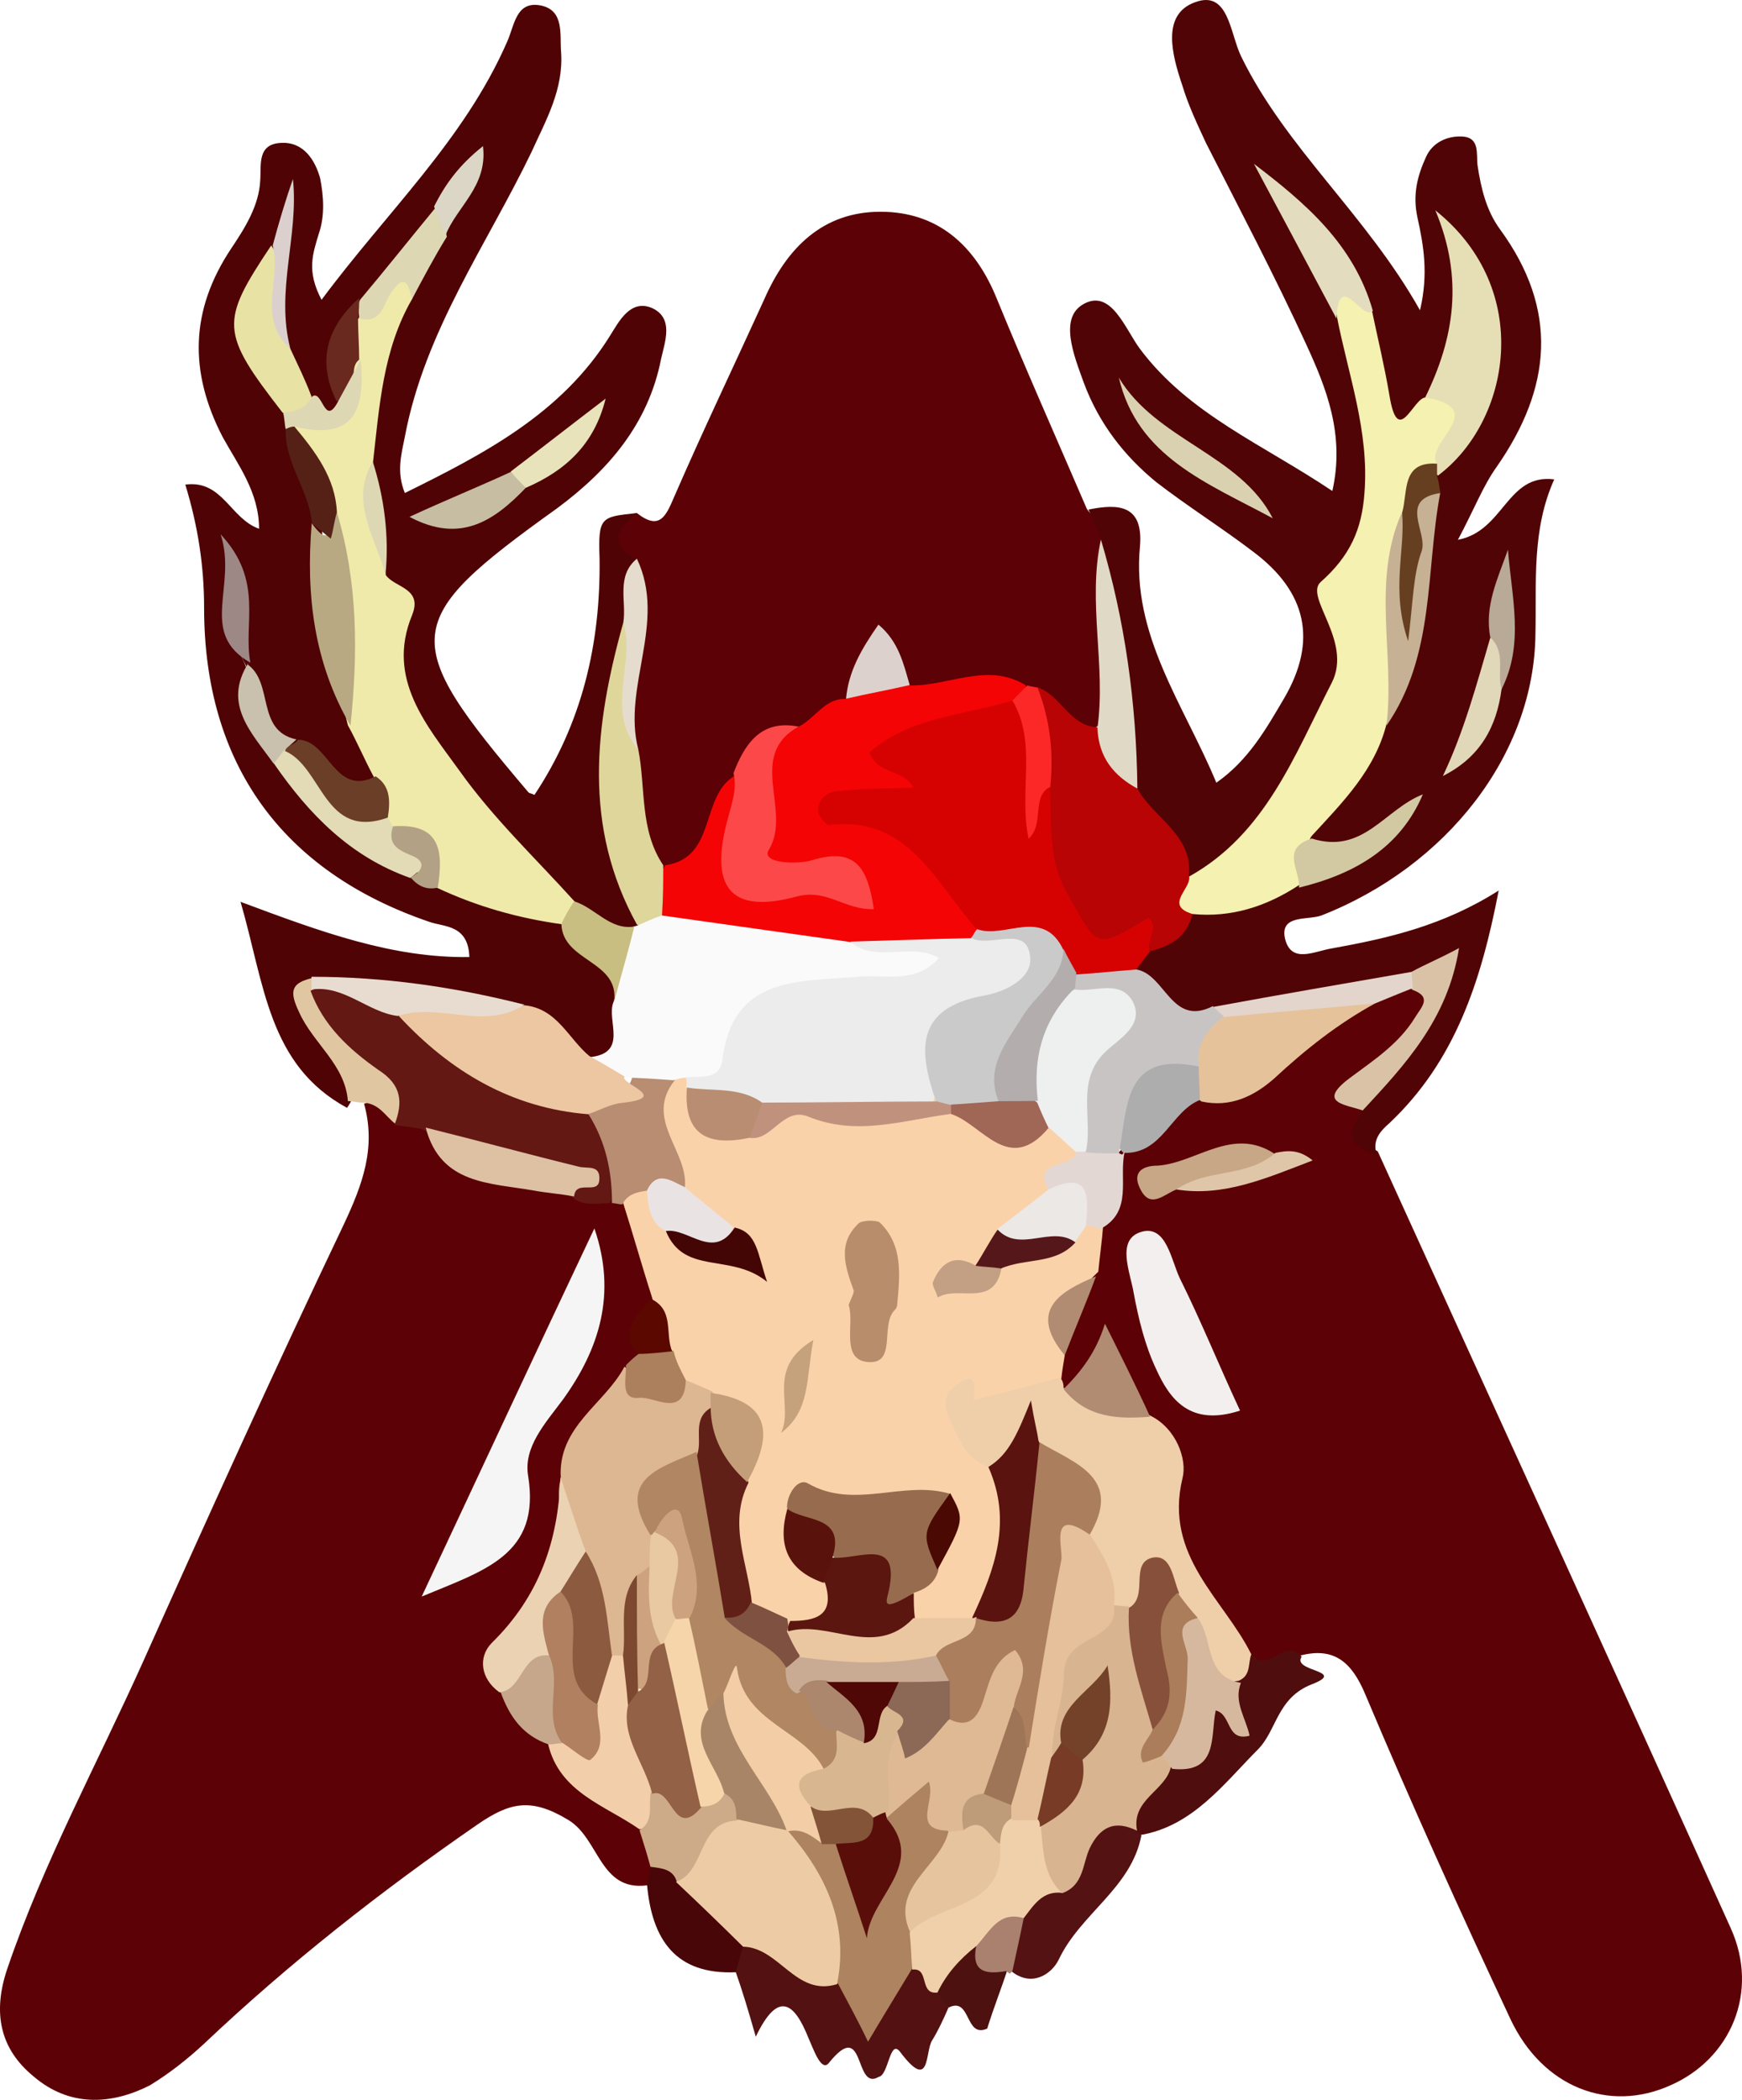 <svg width="78" height="94" viewBox="0 0 78 94" fill="none" xmlns="http://www.w3.org/2000/svg">
<path d="M28.971 84.397C26.846 84.67 26.846 82.315 25.447 81.47C23.776 80.456 22.818 80.677 21.354 81.691C17.041 84.67 12.947 87.882 9.139 91.485C8.414 92.161 7.572 92.825 6.717 93.345C4.929 94.255 3.077 94.294 1.51 92.955C-0.006 91.719 -0.343 90.093 0.331 88.116C1.963 83.33 4.359 78.947 6.432 74.329C9.346 67.813 12.313 61.271 15.396 54.806C16.237 53.012 16.846 51.373 16.302 49.409C17.092 49.071 17.636 49.682 18.375 49.864C18.712 49.981 19.1 50.085 19.385 50.319C20.68 53.246 23.53 52.179 25.719 52.908C26.328 53.064 27.015 53.246 27.623 53.48C27.844 53.597 28.077 53.753 28.297 53.935C29.022 55.236 29.476 56.575 29.631 58.045C29.515 58.995 28.906 59.84 28.957 60.79C28.841 61.18 28.686 61.466 28.452 61.804C27.507 63.326 26.095 64.549 25.719 66.369C25.719 69.01 25.11 71.429 23.258 73.458C22.753 74.03 22.584 74.759 22.921 75.539C23.491 76.489 24.437 77.113 25.046 78.01C26.173 79.584 27.779 80.534 29.139 81.834C29.527 82.445 29.748 83.083 29.592 83.811C29.424 84.019 29.242 84.24 28.971 84.397Z" fill="#5C0106"/>
<path d="M61.691 51.543C66.963 63.132 72.274 74.734 77.494 86.31C78.79 89.171 77.494 92.163 74.8 93.346C72.067 94.582 69.075 93.463 67.624 90.368C65.383 85.581 63.194 80.743 61.134 75.852C60.525 74.396 59.735 73.719 58.22 74.109C57.313 74.057 56.484 75.293 55.525 74.227C53.79 71.911 51.769 69.778 52.222 66.527C52.339 65.512 51.652 64.55 51.044 63.717C50.318 62.482 49.256 61.285 49.476 59.893C49.204 60.622 49.139 62.091 47.572 62.364C47.352 62.209 47.184 62.026 47.067 61.753C46.95 61.363 46.95 60.96 47.067 60.57C47.52 59.334 48.129 58.137 48.362 56.863C48.479 56.186 48.518 55.562 48.751 54.951C49.424 53.936 49.476 52.701 50.046 51.634C51.056 50.568 52.119 49.501 53.531 48.89C56.678 48.434 58.505 45.625 61.316 44.507C61.924 44.233 62.494 43.934 63.22 43.999C65.227 45.859 62.715 46.523 62.209 47.706C61.937 48.317 60.137 47.823 61.082 49.28C61.523 49.969 60.746 50.997 61.691 51.543Z" fill="#5C0106"/>
<path d="M28.517 22.966C29.528 23.76 29.812 23.122 30.188 22.238C31.483 19.259 32.883 16.333 34.217 13.406C35.227 11.091 36.846 9.479 39.424 9.479C42.002 9.479 43.672 11 44.631 13.367C45.926 16.528 47.325 19.663 48.66 22.771C48.996 23.279 49.605 23.565 49.722 24.176C49.67 26.816 50.331 29.509 49.566 32.162C48.167 33.567 47.325 31.941 46.263 31.551C46.043 31.434 45.758 31.33 45.538 31.212C44.022 30.419 42.507 31.551 40.991 31.096C40.149 30.874 40.084 29.795 39.32 29.574C38.711 30.081 38.711 30.874 38.258 31.434C37.649 32.11 36.859 32.565 36.017 32.89C34.683 33.111 33.776 33.905 33.219 35.089C32.649 35.817 32.274 36.662 31.885 37.521C31.432 38.47 30.758 39.264 29.528 38.86C27.559 37.456 28.401 35.206 27.96 33.346C27.17 30.822 28.686 28.286 27.96 25.763C27.403 24.657 26.173 23.474 28.517 22.966Z" fill="#5C0106"/>
<path d="M49.308 24.151C49.152 23.696 48.919 23.241 48.738 22.811C50.072 22.538 51.199 22.59 51.044 24.45C50.655 28.443 53.012 31.539 54.463 35.038C55.914 34.023 56.704 32.605 57.494 31.266C59.01 28.677 58.505 26.479 56.095 24.684C54.696 23.618 53.181 22.668 51.782 21.589C50.331 20.405 49.204 18.948 48.531 17.141C48.077 15.892 47.404 14.214 48.531 13.603C49.761 12.927 50.383 14.734 51.044 15.619C53.233 18.545 56.536 19.885 59.657 21.979C60.227 19.456 59.385 17.362 58.479 15.398C57.08 12.354 55.512 9.376 53.997 6.397C53.608 5.552 53.207 4.719 52.935 3.809C52.481 2.469 51.989 0.648 53.505 0.102C55.02 -0.47 55.072 1.507 55.577 2.534C57.585 6.644 61.186 9.623 63.582 13.889C63.971 12.25 63.738 10.963 63.466 9.727C63.245 8.712 63.466 7.867 63.854 7.021C64.126 6.41 64.761 6.072 65.486 6.111C66.277 6.163 66.095 6.904 66.16 7.412C66.315 8.426 66.549 9.428 67.17 10.273C69.8 13.876 69.476 17.362 67.015 20.899C66.406 21.745 66.004 22.811 65.279 24.164C67.352 23.774 67.468 21.186 69.593 21.459C68.582 23.709 68.802 26.024 68.751 28.378C68.699 33.776 64.774 38.784 59.165 40.982C58.556 41.203 57.313 40.93 57.533 41.996C57.805 43.18 58.867 42.569 59.657 42.451C62.17 41.996 64.632 41.437 67.106 39.863C66.315 43.973 65.137 47.511 62.222 50.268C61.769 50.659 61.432 51.062 61.652 51.725C60.642 51.387 60.085 50.88 60.979 49.813C60.409 48.903 61.031 48.474 61.704 48.135C62.999 47.563 63.556 46.34 64.01 45.157C64.618 43.583 63.44 44.025 62.675 44.207C60.098 45.001 57.468 45.118 54.826 45.664C52.922 46.002 51.575 45.209 50.681 43.531C50.681 43.076 50.901 42.738 51.251 42.464C52.157 41.853 52.883 41.125 53.828 40.605C55.163 40.149 56.562 39.811 57.922 39.304C59.554 38.914 60.953 38.068 62.132 37.106C61.005 37.158 60.163 39.694 58.543 37.678C59.217 35.597 60.901 34.075 61.73 32.111C63.129 29.068 63.129 25.816 63.634 22.603C63.686 22.213 63.751 21.758 63.906 21.368C66.264 18.389 67.274 15.177 65.473 11.574C65.81 14.006 65.357 16.295 64.023 18.389C62.792 19.846 61.95 19.573 61.393 17.817C61.056 16.75 60.888 15.736 60.784 14.617C60.94 12.094 58.479 11.014 57.935 9.389C58.66 10.689 59.606 12.432 60.396 14.227C61.303 17.089 62.52 20.132 61.458 22.994C59.942 27.26 60.668 32.163 57.546 35.987C56.251 37.509 55.357 39.187 53.181 39.421C52.054 38.081 50.823 36.781 50.266 35.038C49.865 31.422 49.826 27.767 49.308 24.151Z" fill="#510405"/>
<path d="M28.517 22.967C27.61 23.644 27.222 24.372 28.517 25.049C28.465 26.063 28.634 27.064 28.361 28.092C27.235 32.358 27.299 36.585 28.75 40.812C28.75 41.086 28.698 41.385 28.53 41.658C27.235 42.23 26.341 41.385 25.447 40.812C22.714 37.652 19.502 34.959 17.934 30.915C17.261 29.172 17.817 27.143 16.755 25.517C16.6 23.943 16.483 22.356 16.082 20.795C15.926 18.207 16.354 15.801 17.714 13.525C18.439 12.575 19.009 11.509 19.502 10.364C19.89 9.857 20.11 9.232 20.408 8.686C20.136 8.907 20.071 9.298 19.903 9.597C18.724 10.897 17.662 12.302 16.652 13.707C15.318 14.89 15.408 16.516 15.408 18.09C14.838 18.935 14.281 18.545 13.737 18.09C13.128 17.297 12.727 16.451 12.403 15.567C11.833 13.59 12.287 11.678 12.973 9.779C12.818 10.234 12.701 10.624 12.52 11.079C11.457 13.603 10.616 16.139 13.128 18.35C13.245 18.571 13.349 18.857 13.4 19.143C13.621 20.665 14.411 22.005 14.411 23.527C14.527 26.505 14.799 29.432 16.082 32.176C16.535 33.022 17.092 33.854 17.027 34.882C16.574 36.013 15.784 35.727 15.02 35.337C14.294 34.947 13.789 34.205 13.012 33.932C10.887 33.139 11.716 30.953 10.887 29.549C10.279 28.144 10.732 26.687 10.434 25.283C10.823 26.739 10.214 28.261 10.939 29.666C11.548 31.123 11.095 32.983 12.675 34.049C14.411 35.961 16.16 37.821 18.504 38.953C18.957 39.174 19.45 39.343 19.955 39.525C21.691 40.253 23.595 40.37 25.227 41.385C26.859 42.23 28.193 43.297 28.025 45.43C27.973 46.444 27.908 47.511 26.574 47.745C25.123 47.628 24.385 46.002 22.934 45.885C20.24 45.313 17.558 44.819 14.812 44.819C13.413 45.495 14.657 46.119 14.864 46.73C15.201 47.68 16.431 48.369 15.538 49.592C12.014 47.68 11.846 44.077 10.771 40.37C14.359 41.71 17.558 42.894 21.017 42.842C20.965 41.385 19.89 41.502 19.229 41.268C12.623 39.018 9.139 34.179 9.139 27.208C9.139 25.348 8.867 23.553 8.297 21.693C9.968 21.472 10.305 23.215 11.6 23.67C11.6 22.031 10.654 20.808 9.968 19.56C8.452 16.633 8.517 13.876 10.356 11.118C10.965 10.208 11.6 9.206 11.652 8.075C11.704 7.399 11.496 6.436 12.597 6.397C13.608 6.345 14.113 7.19 14.333 7.971C14.489 8.764 14.553 9.649 14.281 10.442C14.009 11.353 13.711 12.12 14.398 13.421C17.312 9.493 20.784 6.267 22.701 1.884C23.038 1.155 23.09 0.024 24.216 0.245C25.279 0.466 25.058 1.546 25.123 2.326C25.24 4.004 24.45 5.37 23.789 6.826C21.781 10.988 19.022 14.812 18.128 19.547C17.973 20.34 17.74 21.12 18.128 22.07C21.652 20.327 25.136 18.532 27.312 15.033C27.701 14.422 28.219 13.356 29.216 13.798C30.162 14.253 29.786 15.255 29.605 16.048C29.035 18.974 27.247 21.043 24.955 22.746C17.895 27.806 17.831 28.599 23.66 35.467C23.711 35.519 23.815 35.519 23.931 35.584C26.056 32.384 26.898 28.833 26.846 24.997C26.781 23.137 26.898 23.137 28.517 22.967Z" fill="#4F0305"/>
<path d="M42.468 89.873C42.247 90.381 42.014 90.888 41.742 91.33C41.405 91.837 41.69 93.697 40.291 91.837C39.838 91.265 39.786 92.904 39.346 92.969C38.219 93.645 38.776 90.263 37.105 92.358C36.768 92.748 36.431 91.746 36.198 91.226C35.589 89.704 34.864 89.028 33.841 91.174C33.504 89.99 33.232 89.093 32.934 88.248C32.545 87.675 32.662 87.181 33.206 86.726C34.942 86.114 35.835 87.909 37.299 88.183C38.025 88.573 38.478 89.249 38.815 90.094C39.54 89.418 39.76 88.521 40.55 88.078C41.341 87.74 41.677 88.234 42.066 88.755C42.312 89.132 42.312 89.535 42.468 89.873Z" fill="#541111"/>
<path d="M56.094 74.11C56.819 74.903 57.545 73.264 58.283 74.162C57.83 74.838 60.356 74.773 58.736 75.398C57.169 76.009 57.169 77.479 56.314 78.324C54.799 79.846 53.4 81.758 51.042 82.148C50.822 82.031 50.654 81.875 50.537 81.641C50.537 80.34 51.483 79.664 52.208 78.779C53.387 77.765 54.566 76.802 54.941 75.242C55.304 74.734 55.524 74.279 56.094 74.11Z" fill="#500D0D"/>
<path d="M51.107 82.161C50.654 84.528 48.374 85.66 47.403 87.728C47.066 88.404 46.172 88.963 45.278 88.235C44.669 87.442 44.825 86.596 45.278 85.803C45.667 85.009 46.34 84.554 47.014 84.125C47.739 83.67 48.076 82.876 48.53 82.213C49.255 81.082 50.097 81.082 50.952 82.057L51.107 82.161Z" fill="#551213"/>
<path d="M33.284 87.051C33.168 87.441 33.064 87.896 32.947 88.287C30.253 88.404 29.191 86.83 28.971 84.359C29.023 84.085 29.087 83.786 29.126 83.513C29.696 83.175 30.188 83.461 30.642 83.734C31.393 84.97 33.634 84.97 33.284 87.051Z" fill="#480608"/>
<path d="M15.577 49.292C15.46 47.653 14.01 46.704 13.388 45.299C12.934 44.35 13.051 43.998 13.997 43.777C14.152 43.933 14.385 44.115 14.567 44.285C15.629 45.468 16.419 46.808 17.753 47.718C18.815 48.512 19.152 49.461 17.701 50.307C17.248 49.968 16.976 49.357 16.186 49.357C16.03 49.357 15.81 49.292 15.577 49.292Z" fill="#E0C7A1"/>
<path d="M42.468 89.872C42.312 89.651 42.131 89.417 41.963 89.196C41.911 88.012 42.416 87.18 43.595 86.764C44.501 86.816 44.54 87.778 45.11 88.168C44.838 89.014 44.501 89.846 44.203 90.809C43.193 91.264 43.491 89.352 42.468 89.872Z" fill="#4D110F"/>
<path d="M45.046 88.235C44.14 88.391 43.479 88.287 43.712 87.103C43.868 85.803 44.166 84.632 45.837 85.868C45.681 86.661 45.5 87.441 45.331 88.235L45.215 88.352L45.046 88.235Z" fill="#A9816E"/>
<path d="M47.675 60.673C47.623 61.011 47.558 61.349 47.519 61.739C46.185 62.806 44.786 63.716 42.973 62.923C43.361 63.989 44.203 64.9 44.941 65.901C45.952 68.373 45.732 70.688 43.815 72.652C42.973 73.159 42.079 73.224 41.12 72.808C40.667 72.587 40.55 72.197 40.511 71.676C40.563 70.948 41.081 70.441 41.457 69.882C41.794 69.153 42.584 68.425 41.794 67.514C39.825 67.735 37.882 67.514 35.913 67.67C35.239 69.309 36.975 69.921 37.312 71.169C37.429 72.509 36.587 72.912 35.46 73.029C34.67 73.029 34.009 72.756 33.491 72.119C32.48 70.207 31.924 68.23 32.882 66.097C33.491 64.692 33.672 63.456 31.872 62.832C31.418 62.676 30.926 62.442 30.538 62.104C30.084 61.83 29.864 61.375 29.695 60.868C29.424 59.958 29.475 59.008 29.19 58.059C28.737 56.654 28.348 55.249 27.895 53.831C27.74 52.986 28.284 52.921 28.905 52.921C29.579 53.194 29.747 53.935 30.084 54.495C30.589 55.405 31.535 55.444 32.39 55.73C32.727 55.847 32.999 55.73 32.662 55.73C32.662 55.574 32.61 55.392 32.39 55.275C31.6 54.599 30.874 53.974 30.382 53.077C29.709 51.503 28.413 49.981 29.877 48.173C30.097 48.017 30.33 47.9 30.602 47.9C30.822 48.017 31.056 48.173 31.211 48.408C31.263 50.203 32.338 50.424 33.789 50.047C34.734 49.474 35.797 48.915 36.936 49.253C38.724 49.864 40.421 49.136 42.144 49.097C43.815 48.941 45.11 50.736 46.91 50.111C47.584 50.268 48.037 50.723 48.309 51.347C48.465 52.297 47.182 52.414 47.247 53.324C46.794 54.17 46.017 54.729 45.278 55.34C44.708 55.795 44.372 56.472 43.646 56.745C43.491 56.745 43.193 56.693 43.141 56.745C42.921 57.018 43.258 56.797 43.296 56.862C43.633 56.589 43.569 57.772 44.087 57.083C44.242 56.81 44.423 56.472 44.695 56.238C45.602 55.509 46.768 55.509 47.727 54.898C48.063 54.677 48.4 54.56 48.789 54.508C49.061 54.56 49.242 54.664 49.397 54.846C49.346 55.522 49.242 56.251 49.177 56.927C47.973 58.084 47.403 59.19 47.675 60.673Z" fill="#FAD2AA"/>
<path d="M26.614 54.99C27.624 57.917 26.834 60.388 25.215 62.638C24.425 63.705 23.427 64.771 23.648 66.072C24.218 69.61 21.679 70.299 18.881 71.47C21.575 65.734 24.088 60.323 26.614 54.99Z" fill="#F6F5F5"/>
<path d="M30.707 61.778C31.095 61.934 31.497 62.116 31.885 62.285C32.041 62.441 32.157 62.74 32.157 62.962C32.041 63.755 31.937 64.483 31.652 65.212C31.147 66.46 28.505 66.226 29.528 68.476C29.644 68.984 29.644 69.543 29.476 70.05C29.359 70.44 29.204 70.778 28.971 71.117C28.466 72.066 28.854 73.315 28.025 74.16C27.753 74.277 27.455 74.212 27.235 74.108C26.328 72.808 26.393 71.182 25.784 69.777C25.512 68.593 24.774 67.462 25.111 66.174C24.955 63.859 27.08 62.858 27.96 61.18C28.815 61.778 29.644 62.233 30.707 61.778Z" fill="#DDB692"/>
<path d="M17.662 50.361C18.05 49.346 17.998 48.566 16.936 47.89C15.641 46.979 14.475 45.913 13.905 44.352C15.421 43.558 16.638 44.469 17.934 45.028C20.395 47.46 23.543 48.527 26.612 49.75C27.558 50.985 28.348 52.273 27.286 53.86C26.716 53.86 26.107 54.016 25.615 53.587C25.045 53.469 26.185 52.572 24.942 52.455C22.869 52.234 20.796 51.544 18.879 50.543C18.607 50.478 18.154 50.426 17.662 50.361Z" fill="#631813"/>
<path d="M27.454 74.109C27.571 74.109 27.727 74.109 27.843 74.109C28.569 74.565 28.569 75.358 28.685 76.086C28.685 77.543 29.592 78.831 29.695 80.249C29.579 80.977 29.695 81.822 28.633 81.887C27.118 80.821 25.045 80.249 24.54 78.063C24.695 77.842 24.877 77.725 25.149 77.725C26.483 77.881 26.094 76.815 26.276 76.086C26.392 75.293 26.664 74.565 27.454 74.109Z" fill="#F2CFAA"/>
<path d="M27.403 53.858C27.403 52.454 27.131 51.114 26.341 49.865C26.457 49.592 26.561 49.358 26.794 49.189C27.403 48.851 28.426 48.968 28.31 47.849C29.035 47.628 29.709 47.576 30.214 48.357C28.815 50.1 30.823 51.517 30.667 53.143C30.162 53.715 29.54 53.299 28.996 53.299C28.543 53.351 28.09 53.455 27.869 53.91C27.727 53.923 27.571 53.858 27.403 53.858Z" fill="#B88D72"/>
<path d="M25.097 66.123C25.486 67.255 25.822 68.373 26.224 69.44C26.496 70.35 26.276 71.079 25.499 71.638C24.708 72.314 24.993 73.381 24.657 74.226C23.983 74.838 23.646 76.021 22.351 75.748C21.509 75.137 21.405 74.174 22.014 73.55C24.151 71.456 24.993 68.984 25.097 66.123Z" fill="#EBD2B3"/>
<path d="M19.061 50.477C21.367 51.049 23.608 51.66 25.888 52.219C26.276 52.337 26.898 52.102 26.834 52.831C26.782 53.507 25.771 52.779 25.707 53.559C25.098 53.442 24.476 53.403 23.854 53.286C21.911 52.948 19.722 53.013 19.061 50.477Z" fill="#DEC0A3"/>
<path d="M28.634 81.927C29.307 81.537 29.022 80.796 29.139 80.249C29.929 79.456 30.473 81.199 31.263 80.406C31.717 80.249 32.209 80.067 32.714 80.132C33.284 80.406 33.388 80.861 33.219 81.433C32.209 82.344 32.092 84.177 30.305 84.243C30.149 83.67 29.631 83.631 29.126 83.566C28.971 82.994 28.815 82.5 28.634 81.927Z" fill="#CEAB88"/>
<path d="M22.416 75.747C23.426 75.591 23.362 73.952 24.605 74.108C26.237 75.175 25.512 76.631 25.175 78.036C24.955 78.036 24.787 78.088 24.566 78.088C23.426 77.698 22.818 76.865 22.416 75.747Z" fill="#C6A78B"/>
<path d="M30.706 61.777C30.655 63.52 29.308 62.505 28.634 62.571C27.727 62.688 28.064 61.66 28.025 61.114C28.181 60.958 28.362 60.776 28.595 60.606C29.049 60.034 29.605 60.216 30.163 60.489C30.266 60.945 30.486 61.348 30.706 61.777Z" fill="#AC7F5D"/>
<path d="M30.097 60.491C29.592 60.543 29.087 60.608 28.53 60.608C27.623 59.476 28.646 58.865 29.139 58.137C30.214 58.644 29.761 59.711 30.097 60.491Z" fill="#5B0801"/>
<path d="M44.255 65.667C43.193 65.277 42.921 64.366 42.467 63.417C42.195 62.688 42.416 62.285 42.804 62.012C43.815 61.284 43.646 62.129 43.594 62.688C44.89 62.35 46.172 62.012 47.467 61.674C47.584 61.791 47.623 61.947 47.623 62.129C48.918 62.519 50.317 62.584 51.496 63.365C52.675 63.937 53.167 65.342 52.947 66.174C52.105 69.673 54.799 71.572 56.029 74.056C55.874 74.446 56.029 75.006 55.459 75.24C53.387 75.578 53.672 73.783 53.154 72.716C52.882 72.209 52.545 71.767 52.144 71.377C51.081 70.583 51.081 72.391 50.239 72.105C49.967 72.105 49.734 71.988 49.514 71.832C48.905 70.817 48.452 69.751 48.283 68.567C48.853 66.551 47.338 65.758 46.094 64.795C46.431 64.951 45.641 64.639 45.978 64.574C45.978 64.574 45.978 64.418 45.978 64.353C45.55 64.821 45.434 65.953 44.255 65.667Z" fill="#EFCEAA"/>
<path d="M55.524 63.145C53.283 63.874 52.376 62.638 51.767 61.286C51.262 60.219 50.977 59.035 50.757 57.852C50.602 56.941 49.967 55.485 51.094 55.147C52.221 54.808 52.428 56.382 52.83 57.227C53.788 59.153 54.578 61.117 55.524 63.145Z" fill="#F3EFEE"/>
<path d="M61.587 44.909C59.916 45.819 58.439 46.99 57.04 48.29C56.133 49.084 55.071 49.591 53.789 49.305C53.219 48.85 53.115 48.238 53.115 47.562C53.115 46.222 53.905 45.546 55.123 45.195C57.26 45.195 59.346 44.024 61.587 44.909Z" fill="#E6C29B"/>
<path d="M63.206 43.504C63.815 43.166 64.501 42.893 65.33 42.438C64.825 45.637 62.908 47.666 61.017 49.708C60.227 49.435 58.944 49.37 60.447 48.251C61.509 47.458 62.636 46.73 63.361 45.546C63.633 45.091 64.151 44.636 63.245 44.31C62.921 44.024 62.921 43.79 63.206 43.504Z" fill="#DAC2A7"/>
<path d="M53.673 47.72C53.673 48.227 53.725 48.735 53.725 49.242C52.429 49.749 52.054 51.674 50.305 51.609C50.188 51.492 50.085 51.336 49.968 51.219C49.593 47.681 50.771 46.55 53.673 47.72Z" fill="#AEADAD"/>
<path d="M63.206 43.506C63.206 43.727 63.257 43.961 63.257 44.234C62.688 44.455 62.13 44.69 61.587 44.911C59.346 45.132 57.105 45.301 54.864 45.522C54.358 45.678 54.255 45.47 54.358 45.067C57.325 44.52 60.226 44.026 63.206 43.506Z" fill="#E3D5CB"/>
<path d="M51.496 63.418C50.045 63.535 48.646 63.47 47.623 62.182C48.413 61.389 49.074 60.544 49.475 59.256C50.201 60.713 50.887 62.078 51.496 63.418Z" fill="#B18B72"/>
<path d="M46.95 53.246C46.16 51.842 48.077 52.336 48.181 51.569C48.336 51.413 48.569 51.23 48.79 51.178C49.295 51.126 49.8 51.126 50.124 51.634L50.24 51.686L50.357 51.569C50.085 52.752 50.745 54.209 49.295 55.002C49.075 54.95 48.841 54.885 48.621 54.846C48.129 54.248 47.559 53.689 46.95 53.246Z" fill="#E3D7D4"/>
<path d="M52.675 53.247C52.105 53.468 51.497 54.157 51.043 53.195C50.707 52.519 51.095 52.18 51.834 52.18C53.569 52.063 55.201 50.385 57.105 51.673C56.043 53.351 54.126 52.623 52.675 53.247Z" fill="#C7A786"/>
<path d="M47.675 60.672C46.004 58.657 47.455 57.811 49.074 57.135C48.646 58.305 48.128 59.489 47.675 60.672Z" fill="#B18B72"/>
<path d="M52.675 53.247C54.009 52.297 55.822 52.74 57.105 51.608C57.675 51.491 58.167 51.452 58.776 51.946C56.703 52.74 54.799 53.585 52.675 53.247Z" fill="#E0C6A9"/>
<path d="M35.757 32.528C36.483 32.19 36.936 31.228 37.882 31.293C38.724 30.382 39.617 29.953 40.731 30.681C42.467 30.733 44.216 29.615 45.938 30.681C45.887 31.137 45.666 31.41 45.33 31.696C44.488 32.307 43.361 32.372 42.48 32.828C41.806 33.166 39.397 32.71 41.301 34.804C41.69 35.195 41.081 35.598 40.628 35.754C39.954 36.027 39.177 35.91 38.167 36.144C41.418 36.938 43.257 38.849 43.892 41.893C43.775 42.166 43.555 42.4 43.283 42.504C41.612 43.077 39.915 42.725 38.244 42.843C35.511 42.725 32.752 42.335 30.174 41.438C29.047 40.709 29.164 39.76 29.786 38.733C32.143 38.394 31.301 35.572 32.972 34.687C33.698 35.078 33.542 35.754 33.477 36.43C33.141 39.695 33.141 39.695 36.444 39.474C36.832 39.474 37.169 39.474 38.011 39.474C36.379 38.902 34.099 40.046 34.035 38.134C33.944 36.196 32.778 33.556 35.757 32.528Z" fill="#F50405"/>
<path d="M50.926 35.297C51.652 36.637 53.439 37.378 53.232 39.225C53.737 39.732 53.504 40.357 53.388 40.903C53.167 41.917 52.442 42.36 51.483 42.581C47.843 42.464 46.6 41.176 46.328 37.183C46.276 36.455 46.276 35.726 46.276 34.985C46.496 33.58 45.667 32.123 46.432 30.758C47.494 31.096 47.882 32.501 49.126 32.553C50.201 33.151 50.201 34.439 50.926 35.297Z" fill="#B80405"/>
<path d="M35.759 32.527C33.401 33.828 35.487 36.299 34.425 38.042C34.036 38.653 35.72 38.718 36.394 38.497C38.298 37.925 38.855 38.836 39.127 40.696C37.831 40.748 37.054 39.785 35.707 40.123C32.624 40.969 31.73 39.668 32.624 36.52C32.779 35.909 33.013 35.285 32.844 34.608C33.337 33.321 34.062 32.189 35.759 32.527Z" fill="#FC4848"/>
<path d="M29.696 38.732C29.696 39.46 29.696 40.188 29.644 40.93C29.424 41.385 29.139 41.723 28.517 41.385C26.095 37.002 26.613 32.501 27.908 27.871C28.854 29.666 27.572 31.76 28.582 33.555C28.919 35.298 28.634 37.145 29.696 38.732Z" fill="#DED69B"/>
<path d="M50.927 35.299C49.864 34.727 49.191 33.894 49.139 32.594C49.528 29.784 48.686 26.962 49.294 24.152C50.37 27.768 50.888 31.462 50.927 35.299Z" fill="#E0D9C6"/>
<path d="M28.582 33.555C27.067 31.812 28.465 29.731 27.909 27.871C28.064 26.922 27.572 25.79 28.517 25.01C29.877 27.871 27.844 30.733 28.582 33.555Z" fill="#E5DCCE"/>
<path d="M46.457 30.786C47.027 32.242 47.182 33.712 47.027 35.234C46.418 36.079 47.144 37.25 46.12 38.395C44.67 35.962 44.993 33.673 45.33 31.358C45.55 31.137 45.783 30.903 46.004 30.682C46.12 30.734 46.276 30.734 46.457 30.786Z" fill="#FC2828"/>
<path d="M40.732 30.666C39.786 30.887 38.827 31.056 37.882 31.278C37.998 30.042 38.555 29.079 39.333 27.961C40.239 28.715 40.459 29.717 40.732 30.666Z" fill="#DDD1CD"/>
<path d="M53.4 40.916C52.105 40.526 53.349 39.784 53.245 39.238C56.665 37.326 57.947 33.84 59.631 30.563C60.577 28.703 58.4 26.739 59.126 26.062C60.46 24.879 60.978 23.695 61.095 22.069C61.315 19.325 60.369 16.776 59.864 14.187C59.812 13.68 59.359 13.004 60.084 12.783C60.874 12.562 61.03 13.459 61.418 13.849C61.69 15.15 61.988 16.372 62.209 17.673C62.597 20.105 63.271 17.79 63.841 17.79C64.514 17.283 65.071 17.517 65.408 18.128C65.978 19.143 65.019 19.767 64.618 20.561C63.672 21.237 63.491 22.303 63.102 23.266C62.649 24.606 62.882 26.01 62.882 27.376C62.882 29.119 62.999 30.81 62.092 32.37C61.587 34.452 60.123 35.908 58.724 37.43C58.271 38.106 58.996 39.069 58.154 39.628C56.703 40.578 55.136 41.085 53.4 40.916Z" fill="#F5F1B0"/>
<path d="M45.331 31.355C46.458 33.267 45.603 35.401 46.056 37.547C46.781 36.87 46.172 35.687 47.002 35.231C47.118 36.87 46.885 38.392 47.792 40.018C49.191 42.45 48.97 42.541 51.432 41.084C51.937 41.592 51.276 42.099 51.483 42.606C51.263 42.879 51.095 43.113 50.875 43.4C50.033 43.972 49.139 44.076 48.18 43.972C47.727 43.751 47.39 43.295 47.053 42.905C46.211 41.774 44.631 42.567 43.75 41.605C41.898 39.589 40.719 36.493 37.144 36.935C36.989 36.935 36.691 36.597 36.639 36.363C36.587 35.791 37.028 35.453 37.481 35.413C38.608 35.297 39.67 35.297 40.901 35.257C40.447 34.412 39.268 34.685 38.932 33.684C40.732 32.084 43.154 32.032 45.331 31.355Z" fill="#D60202"/>
<path d="M48.194 43.621C49.1 43.569 49.981 43.465 50.888 43.4C52.183 43.621 52.455 45.989 54.307 45.039C54.463 45.195 54.644 45.377 54.813 45.495C54.087 46.067 53.517 46.73 53.686 47.745C50.266 47.016 50.499 49.605 50.098 51.634C49.593 51.634 49.087 51.634 48.582 51.581C47.572 50.008 47.74 48.382 48.802 46.964C49.929 45.508 49.074 44.948 47.96 44.324C47.973 44.064 48.012 43.843 48.194 43.621Z" fill="#C9C4C4"/>
<path d="M64.321 20.719C63.815 19.808 66.743 18.287 63.815 17.792C65.111 15.152 65.551 12.46 64.269 9.416C68.699 12.954 67.637 18.859 64.385 21.291C64.269 21.174 64.23 21.07 64.269 20.901C64.269 20.836 64.321 20.719 64.321 20.719Z" fill="#E6DFB6"/>
<path d="M62.079 32.487C62.467 29.327 61.405 26.075 62.752 22.98C63.594 24.436 62.7 25.958 62.973 27.428C62.752 25.906 63.245 24.502 63.193 22.98C63.141 22.03 63.763 21.913 64.488 22.069C63.828 25.555 64.268 29.327 62.079 32.487Z" fill="#C7B194"/>
<path d="M56.989 23.201C54.074 21.628 50.927 20.457 50.098 16.906C51.769 19.703 55.525 20.34 56.989 23.201Z" fill="#DAD1B0"/>
<path d="M61.47 13.915C61.017 14.423 59.955 12.003 59.838 14.254C58.608 11.938 57.377 9.636 56.147 7.334C58.439 9.077 60.628 10.937 61.47 13.915Z" fill="#E3DCBE"/>
<path d="M58.166 39.734C58.218 38.94 57.324 37.991 58.736 37.536C61.042 38.264 61.987 36.235 63.71 35.559C62.7 37.939 60.679 39.122 58.166 39.734Z" fill="#D2C9A3"/>
<path d="M64.502 22.07C62.597 22.344 63.932 23.813 63.66 24.659C63.271 25.725 63.271 26.974 63.051 28.704C62.261 26.389 62.934 24.659 62.779 22.955C63.051 22.044 62.727 20.64 64.346 20.757C64.346 20.913 64.346 21.147 64.346 21.329C64.437 21.563 64.437 21.836 64.502 22.07Z" fill="#663F20"/>
<path d="M67.234 30.849C67.014 32.527 66.288 33.893 64.605 34.738C65.55 32.761 66.12 30.628 66.729 28.547C68.076 29.106 67.351 30.056 67.234 30.849Z" fill="#E1D7B9"/>
<path d="M67.235 30.851C67.014 30.122 67.455 29.212 66.73 28.535C66.457 27.131 67.066 25.895 67.52 24.607C67.688 26.741 68.258 28.835 67.235 30.851Z" fill="#B9A997"/>
<path d="M18.439 13.409C17.144 15.66 16.988 18.196 16.703 20.68C16.483 22.423 17.092 24.062 17.273 25.74C17.662 26.312 18.944 26.312 18.452 27.535C17.273 30.396 19.126 32.49 20.576 34.506C22.092 36.639 23.996 38.434 25.732 40.359C26.004 40.97 25.68 41.205 25.162 41.374C23.193 41.1 21.354 40.58 19.553 39.735C19.048 38.824 18.828 37.719 17.584 37.42C17.247 37.199 17.014 36.912 16.859 36.574C16.522 36.002 17.079 35.339 16.703 34.714C16.315 33.986 15.978 33.193 15.576 32.464C14.786 29.421 14.851 26.338 14.566 23.294C14.411 21.773 13.439 20.55 13.115 19.067C14.786 18.729 16.03 18.001 15.421 15.907C15.473 15.178 15.758 14.606 16.211 14.047C16.664 13.475 16.82 12.642 17.506 12.369C18.724 11.94 18.841 12.46 18.439 13.409Z" fill="#EFEAAA"/>
<path d="M28.517 41.438C28.906 41.282 29.242 41.099 29.644 40.982C32.442 41.373 35.253 41.776 38.051 42.166C39.501 42.738 41.133 42.01 42.649 42.673C41.975 44.468 40.525 44.468 39.126 44.533C36.496 44.689 33.919 44.689 32.791 47.85C32.455 48.76 31.561 48.864 30.719 48.24C30.564 48.24 30.33 48.292 30.149 48.357C29.424 48.305 28.634 48.24 27.908 48.24C27.001 48.513 26.457 48.357 26.341 47.33C28.193 47.174 27.131 45.691 27.468 44.858C27.921 43.792 26.963 42.335 28.375 41.477L28.517 41.438Z" fill="#FBFAFA"/>
<path d="M26.392 47.276C26.898 47.549 27.455 47.887 27.96 48.187C27.739 48.525 30.084 49.136 27.843 49.37C27.338 49.422 26.833 49.708 26.328 49.877C22.908 49.604 20.162 47.965 17.869 45.494C17.921 44.089 18.88 44.987 19.436 44.883C20.771 44.61 22.131 45.455 23.465 45C24.942 45.13 25.447 46.496 26.392 47.276Z" fill="#ECC7A1"/>
<path d="M15.085 22.928C16.03 26.088 16.03 29.223 15.693 32.488C14.061 29.678 13.686 26.635 13.958 23.422C15.02 24.879 14.631 22.967 15.085 22.928Z" fill="#B8A982"/>
<path d="M12.998 15.606C13.335 16.334 13.672 17.01 13.944 17.739C13.996 18.805 13.439 18.805 12.649 18.467C9.851 14.864 9.851 14.422 12.143 10.988C13.167 12.393 11.833 14.201 12.998 15.606Z" fill="#E8E2A5"/>
<path d="M23.479 44.973C21.691 46.157 19.671 44.856 17.818 45.48C16.484 45.324 15.396 44.076 13.945 44.297C13.945 44.141 13.945 43.959 13.945 43.725C17.209 43.725 20.357 44.18 23.479 44.973Z" fill="#E8DCD0"/>
<path d="M17.364 36.597C17.416 36.715 17.52 36.871 17.584 36.988C17.74 37.781 20.499 37.716 18.374 39.303C15.68 38.353 13.828 36.441 12.273 34.191C12.001 33.619 12.325 33.515 12.779 33.463C14.411 34.334 15.512 36.025 17.364 36.597Z" fill="#E2DBB5"/>
<path d="M18.44 13.407C18.323 12.835 18.168 12.158 17.533 13.069C17.144 13.641 17.08 14.525 16.082 14.252C16.082 13.979 15.966 13.68 16.134 13.407C17.261 12.067 18.375 10.663 19.502 9.297C20.072 9.57 19.89 10.142 20.007 10.598C19.45 11.495 18.945 12.457 18.44 13.407Z" fill="#DED7B4"/>
<path d="M17.364 36.599C14.514 37.614 14.45 34.349 12.766 33.62C12.817 33.347 13.219 33.347 13.336 33.113C14.735 33.113 14.968 35.702 16.82 34.752C17.481 35.181 17.481 35.845 17.364 36.599Z" fill="#6B3E28"/>
<path d="M28.401 41.477C28.129 42.609 27.792 43.727 27.494 44.859C27.766 42.999 25.189 43.064 25.137 41.36C25.292 41.022 25.474 40.684 25.707 40.346C26.665 40.645 27.3 41.646 28.401 41.477Z" fill="#C8BE82"/>
<path d="M15.085 22.929C14.968 23.319 14.929 23.722 14.812 24.112C14.54 23.891 14.243 23.657 13.97 23.436C13.854 21.979 12.74 20.731 12.792 19.209C12.844 18.936 13.012 18.936 13.18 19.092C14.126 20.223 15.02 21.407 15.085 22.929Z" fill="#552116"/>
<path d="M23.543 21.837C22.144 23.293 20.629 24.36 18.336 23.137C19.903 22.409 21.419 21.797 22.883 21.121C23.245 21.225 23.478 21.446 23.543 21.837Z" fill="#C7BDA2"/>
<path d="M11.211 29.665C8.854 28.325 10.641 26.231 9.877 23.916C11.833 26.01 10.874 27.922 11.211 29.665Z" fill="#9D8886"/>
<path d="M23.543 21.837C23.323 21.616 23.089 21.381 22.869 21.108C24.268 20.042 25.719 18.91 27.118 17.844C26.613 19.886 25.33 21.069 23.543 21.837Z" fill="#E8E3BA"/>
<path d="M13.272 33.1C13.117 33.257 12.884 33.439 12.702 33.608C12.547 33.764 12.43 33.998 12.249 34.18C11.303 32.84 9.943 31.54 11.122 29.68L11.07 29.732C12.275 30.564 11.446 32.71 13.272 33.1Z" fill="#C9C0AD"/>
<path d="M13 15.608C11.484 14.268 12.611 12.512 12.21 10.99C12.482 9.976 12.78 8.974 13.116 8.012C13.388 10.548 12.326 13.019 13 15.608Z" fill="#DBD0CE"/>
<path d="M16.082 13.344C16.082 13.617 16.082 13.916 16.03 14.189C16.03 14.8 16.082 15.49 16.082 16.101C15.473 16.556 16.354 17.844 15.072 17.961C14.178 16.166 14.631 14.644 16.082 13.344Z" fill="#6A291F"/>
<path d="M19.942 10.547C19.786 10.092 19.605 9.702 19.436 9.246C19.942 8.232 20.564 7.386 21.626 6.541C21.846 8.349 20.447 9.246 19.942 10.547Z" fill="#DCD6C6"/>
<path d="M15.137 17.973C15.474 17.362 15.81 16.725 16.147 16.113C16.367 18.311 15.875 19.768 13.181 19.092C13.064 19.092 12.909 19.144 12.792 19.209C12.741 18.988 12.741 18.702 12.676 18.48C13.181 18.428 13.686 18.324 13.971 17.752C14.45 17.401 14.515 19.157 15.137 17.973Z" fill="#DED7B4"/>
<path d="M17.261 25.726C16.808 24.048 15.629 22.461 16.691 20.666C17.209 22.292 17.429 23.996 17.261 25.726Z" fill="#DED7B4"/>
<path d="M18.388 39.278C18.893 39.005 19.113 38.602 18.504 38.329C17.831 38.056 17.326 37.821 17.598 36.989C19.787 36.833 19.838 38.173 19.605 39.733C19.113 39.85 18.724 39.681 18.388 39.278Z" fill="#B3A185"/>
<path d="M30.266 84.241C31.6 83.786 31.211 81.601 32.96 81.497C34.022 81.042 34.929 81.38 35.81 82.004C38.387 84.593 38.724 85.997 37.481 88.82C35.628 89.392 34.903 87.181 33.271 87.142C32.273 86.153 31.276 85.191 30.266 84.241Z" fill="#EDCCA5"/>
<path d="M37.494 88.743C37.999 86.103 36.989 83.905 35.253 81.928C35.37 81.876 35.473 81.772 35.525 81.707C36.199 81.55 36.755 81.824 37.312 82.097C37.533 82.214 37.766 82.37 37.921 82.552C38.595 83.397 38.763 84.464 38.828 85.648C39.1 84.126 40.059 82.903 39.502 81.381C39.838 80.471 40.292 79.522 41.289 79.522C42.688 79.573 42.196 81.095 42.688 81.889C42.74 83.632 40.784 84.815 41.289 86.727C41.341 87.234 41.289 87.742 40.836 88.132C40.227 89.146 39.605 90.148 38.867 91.397C38.375 90.369 37.934 89.576 37.494 88.743Z" fill="#AD8360"/>
<path d="M40.849 88.169C40.797 87.596 40.797 87.102 40.732 86.53C41.238 84.618 44.217 84.787 44.152 82.42C44.307 81.847 44.541 81.405 45.059 81.119C45.447 80.963 45.849 80.963 46.289 81.119C46.51 81.236 46.743 81.457 46.898 81.691C47.352 82.641 47.74 83.668 47.572 84.735C46.665 84.618 46.276 85.307 45.836 85.866C44.709 85.528 44.321 86.478 43.712 87.115C42.986 87.687 42.377 88.351 41.976 89.196C41.134 89.3 41.639 88.064 40.849 88.169Z" fill="#F0D0AA"/>
<path d="M47.558 84.749C46.716 83.956 46.716 82.889 46.612 81.822C47.001 80.808 48.011 80.145 48.348 79.013C48.685 77.881 48.957 76.698 49.747 75.917C48.452 76.138 48.413 77.322 48.011 78.285C47.791 78.623 47.441 78.857 47.001 78.675C46.055 75.631 47.156 72.926 49.851 71.859C50.071 71.859 50.304 71.911 50.524 71.911C51.535 73.433 51.651 75.228 51.975 76.906C52.027 77.361 51.923 77.816 52.092 78.246C52.312 78.519 52.364 78.818 52.428 79.091C52.208 80.158 50.641 80.548 50.913 81.953C49.902 81.445 49.242 81.796 48.788 82.746C48.465 83.448 48.529 84.398 47.558 84.749Z" fill="#D8B491"/>
<path d="M52.493 79.182C52.338 79.026 52.221 78.792 52.04 78.609C52.196 76.971 52.545 75.41 52.429 73.771C52.377 73.043 52.208 71.911 53.659 72.47C54.333 73.42 53.931 75.059 55.563 75.332C55.227 76.177 55.784 76.906 55.952 77.699C54.89 77.972 55.162 76.75 54.436 76.567C54.19 77.699 54.579 79.403 52.493 79.182Z" fill="#D6B89E"/>
<path d="M30.706 48.226C31.315 48.174 32.222 48.343 32.338 47.497C32.791 43.673 35.706 43.959 38.4 43.725C39.631 43.608 41.03 44.063 42.04 42.88C40.745 42.151 39.242 43.153 38.063 42.151C39.851 42.099 41.703 42.035 43.491 41.995C43.996 41.722 44.553 41.839 45.123 41.839C45.628 41.839 46.302 41.722 46.574 42.347C46.911 43.023 46.522 43.582 46.069 44.09C46.069 44.09 46.017 44.246 45.913 44.246C43.4 45.156 42.325 47.224 41.703 49.643C39.281 50.32 36.82 49.305 34.424 49.799C33.025 49.916 31.794 49.578 30.719 48.668C30.758 48.564 30.758 48.408 30.706 48.226Z" fill="#ECECEC"/>
<path d="M48.128 44.298C49.035 44.415 50.136 43.843 50.706 44.806C51.276 45.872 50.136 46.483 49.527 47.056C48.128 48.356 48.957 50.099 48.62 51.556C48.465 51.556 48.284 51.556 48.167 51.556C47.778 51.218 47.377 50.828 46.988 50.489C46.38 50.216 46.082 49.761 45.926 49.15C45.615 47.043 45.732 45.131 48.128 44.298Z" fill="#EEEFEF"/>
<path d="M35.239 67.475C35.239 66.864 35.744 66.136 36.185 66.409C38.257 67.592 40.434 66.253 42.519 66.864C42.791 68.1 41.949 69.114 42.014 70.298C41.858 70.87 41.444 71.143 40.887 71.312C40.434 71.702 40.045 73.835 39.436 71.585C39.099 70.402 38.426 70.285 37.584 69.947C36.82 69.101 35.524 68.776 35.239 67.475Z" fill="#976C4E"/>
<path d="M44.256 65.668C45.201 65.096 45.59 64.094 46.16 62.69C46.315 63.639 46.432 64.029 46.497 64.484C47.507 66.734 46.833 69.05 46.38 71.235C46.108 72.47 45.538 73.602 43.867 72.757C43.751 72.639 43.647 72.535 43.53 72.418C44.554 70.233 45.331 68.1 44.256 65.668Z" fill="#5A130E"/>
<path d="M37.999 58.424C38.116 58.086 38.271 57.852 38.219 57.748C37.831 56.681 37.494 55.666 38.44 54.769C38.595 54.613 39.23 54.613 39.385 54.717C40.447 55.732 40.292 57.084 40.175 58.372C40.175 58.489 40.123 58.593 40.059 58.645C39.385 59.321 40.214 61.168 38.763 60.96C37.649 60.778 38.271 59.191 37.999 58.424Z" fill="#B88D6B"/>
<path d="M37.274 69.726C38.453 69.843 40.46 68.66 39.735 71.469C39.618 71.924 39.787 71.976 40.914 71.313C40.914 71.703 40.914 72.041 40.965 72.445C39.515 75.189 37.442 73.693 35.538 73.355C35.266 73.134 35.201 72.9 35.383 72.562C36.51 72.562 37.39 72.341 36.95 70.884C36.587 70.338 36.484 69.843 37.274 69.726Z" fill="#5B1610"/>
<path d="M31.211 65.123C31.483 64.447 30.939 63.484 31.885 62.99C32.792 63.94 33.064 65.188 33.517 66.372C32.572 68.232 33.517 70.027 33.673 71.822C33.724 72.888 33.103 72.771 32.377 72.615C31.16 70.17 30.369 67.751 31.211 65.123Z" fill="#612017"/>
<path d="M35.24 73.042C37.092 72.47 39.152 74.291 40.9 72.431C41.807 72.431 42.688 72.431 43.595 72.431L43.711 72.379C44.281 73.953 42.986 74.057 42.079 74.577C40.071 75.188 37.986 75.487 35.978 74.525C35.421 74.161 35.071 73.719 35.24 73.042Z" fill="#EAC7A0"/>
<path d="M34.126 49.358C36.704 49.358 39.333 49.306 41.911 49.306C42.066 49.15 42.299 49.085 42.52 49.254C42.675 49.475 42.675 49.644 42.571 49.865C40.447 50.139 38.362 50.88 36.185 49.982C35.059 49.527 34.553 51.114 33.556 50.932C32.999 50.151 33.517 49.696 34.126 49.358Z" fill="#C0927E"/>
<path d="M33.452 66.345C32.442 65.434 31.82 64.329 31.82 62.963C31.82 62.742 31.82 62.573 31.82 62.352C34.631 62.742 34.579 64.329 33.452 66.345Z" fill="#C49E79"/>
<path d="M46.95 53.246C48.854 52.336 48.737 53.636 48.62 54.885C48.465 55.106 48.284 55.392 48.115 55.614C47.053 55.041 45.538 57.07 44.631 55.041C45.434 54.417 46.185 53.858 46.95 53.246Z" fill="#EBE8E6"/>
<path d="M28.971 53.286C29.424 52.336 30.098 52.896 30.642 53.13C31.367 53.741 32.092 54.313 32.831 54.925C32.261 56.225 31.924 56.225 29.748 55.081C29.087 54.703 29.023 53.975 28.971 53.286Z" fill="#EAE3E3"/>
<path d="M34.127 49.36C33.971 49.867 33.738 50.426 33.557 50.934C31.704 51.324 30.59 50.817 30.759 48.684C31.886 48.866 33.116 48.632 34.127 49.36Z" fill="#B88D72"/>
<path d="M42.584 49.867C42.584 49.75 42.584 49.594 42.584 49.477C43.154 48.684 43.918 48.684 44.708 48.684C45.382 48.684 45.939 48.957 46.444 49.36C46.599 49.75 46.781 50.153 46.949 50.492C45.162 52.625 43.983 50.322 42.584 49.867Z" fill="#A06656"/>
<path d="M37.273 69.728C37.157 70.118 37.001 70.456 36.885 70.86C35.214 70.287 34.812 69.117 35.253 67.543C36.03 68.141 37.882 67.803 37.273 69.728Z" fill="#5A130C"/>
<path d="M29.814 55.107C30.824 54.951 31.938 56.447 32.896 54.951C33.907 55.172 33.907 56.083 34.347 57.383C32.728 56.057 30.642 57.123 29.814 55.107Z" fill="#430605"/>
<path d="M44.67 55.043C45.681 56.109 47.093 54.822 48.155 55.615C47.248 56.63 45.914 56.292 44.787 56.799C44.398 57.02 43.997 57.072 43.66 56.682C44.036 56.109 44.321 55.537 44.67 55.043Z" fill="#56171A"/>
<path d="M36.419 59.984C36.082 61.727 36.302 63.145 34.968 64.147C35.577 62.924 34.242 61.285 36.419 59.984Z" fill="#C6A27C"/>
<path d="M43.712 56.667C44.1 56.719 44.437 56.719 44.839 56.785C44.502 58.58 42.87 57.513 41.989 58.085C41.937 57.864 41.717 57.513 41.769 57.409C42.131 56.498 42.753 56.108 43.712 56.667Z" fill="#C39F83"/>
<path d="M35.239 73.044C35.395 73.382 35.576 73.772 35.809 74.111C35.693 74.501 35.472 74.787 35.019 74.839C34.112 74.111 32.558 74.046 32.441 72.407C33.011 72.459 33.387 72.251 33.62 71.731C34.19 71.952 34.747 72.238 35.252 72.459C35.304 72.706 35.304 72.875 35.239 73.044Z" fill="#7F5140"/>
<path d="M41.975 70.272C41.25 68.633 41.25 68.633 42.545 66.838C43.193 68.034 43.193 68.034 41.975 70.272Z" fill="#4A0A03"/>
<path d="M32.455 72.432C33.245 73.342 34.579 73.564 35.188 74.63C35.642 74.786 35.978 75.137 36.315 75.54C36.82 76.217 37.377 76.88 37.766 77.674C37.921 78.35 37.883 78.974 37.196 79.351C35.007 79.234 34.048 77.153 32.429 76.191C32.157 76.412 31.82 76.581 31.419 76.464C30.292 75.45 30.473 74.032 30.292 72.744C30.447 71.339 30.447 70 29.683 68.699C29.528 68.699 29.294 68.699 29.113 68.699C27.546 66.176 29.567 65.721 31.186 64.992C31.6 67.528 32.053 69.961 32.455 72.432Z" fill="#B08663"/>
<path d="M25.098 71.248C25.486 70.637 25.823 70.064 26.225 69.453C27.131 70.858 27.17 72.497 27.403 74.123C27.183 74.851 26.95 75.579 26.73 76.321C25.059 76.438 25.499 75.137 25.331 74.24C25.098 73.277 24.878 72.249 25.098 71.248Z" fill="#8B5A3F"/>
<path d="M29.087 70.115C29.087 69.66 29.087 69.205 29.139 68.776L29.255 68.62C29.864 67.943 30.382 68.399 30.382 68.958C30.434 70.09 30.836 71.156 30.434 72.275C30.382 72.847 30.551 73.458 29.825 73.679C29.553 73.679 29.255 73.562 29.035 73.341C28.245 72.249 28.517 71.182 29.087 70.115Z" fill="#E9C9A2"/>
<path d="M29.087 70.117C29.035 71.301 28.97 72.484 29.592 73.616C29.644 75.632 29.436 75.931 28.258 75.476C28.309 73.837 27.921 72.159 28.53 70.52C28.75 70.39 28.918 70.234 29.087 70.117Z" fill="#CDA37F"/>
<path d="M28.517 70.506C28.517 72.249 28.517 74.005 28.569 75.734C28.724 76.19 28.569 76.346 28.116 76.307C28.064 75.578 27.96 74.85 27.895 74.109C28.064 72.925 27.636 71.572 28.517 70.506Z" fill="#7C4930"/>
<path d="M28.128 76.294C28.283 76.138 28.4 75.904 28.581 75.722C29.423 75.267 28.633 73.979 29.643 73.589L29.76 73.537C31.094 75.787 32.273 78.102 31.392 80.912C30.161 82.369 30.096 79.962 29.203 80.3C28.853 78.883 27.791 77.764 28.128 76.294Z" fill="#936146"/>
<path d="M25.098 71.248C26.497 72.653 24.593 75.137 26.769 76.308C26.652 77.153 27.274 78.103 26.432 78.779C26.316 78.896 25.59 78.272 25.137 77.985C24.295 76.75 25.189 75.345 24.567 74.058C24.321 73.095 23.932 72.028 25.098 71.248Z" fill="#B08060"/>
<path d="M31.703 76.529C31.924 76.308 32.157 76.022 32.377 75.801C33.387 77.817 35.628 79.299 35.227 81.992L35.278 81.94C34.488 81.784 33.763 81.602 32.973 81.433C32.973 80.977 32.921 80.522 32.468 80.301C31.431 79.183 30.369 78.116 31.703 76.529Z" fill="#A98567"/>
<path d="M31.703 76.529C30.758 77.986 32.157 79.052 32.429 80.301C32.209 80.756 31.82 80.873 31.366 80.873C30.797 78.402 30.304 75.97 29.734 73.498C29.89 73.16 30.071 72.822 30.24 72.484C30.395 72.328 30.628 72.263 30.848 72.432C31.159 73.772 31.431 75.176 31.703 76.529Z" fill="#F7D5AB"/>
<path d="M41.91 74.109C42.299 73.316 43.698 73.602 43.698 72.431C44.877 72.822 45.667 72.549 45.822 71.196C46.042 68.998 46.327 66.748 46.547 64.562C48.115 65.512 50.356 66.136 48.737 68.79C47.83 71.495 47.105 74.239 46.729 77.062C46.677 77.569 46.781 78.245 45.939 78.245C45.33 77.855 45.149 77.231 45.032 76.568C44.98 76.294 45.084 75.995 45.032 75.722C44.98 75.449 44.915 75.566 44.76 75.839C44.255 76.789 44.035 78.48 42.299 77.14C42.027 76.685 41.91 76.19 41.794 75.683C41.742 75.072 41.638 74.565 41.91 74.109Z" fill="#AB7F5D"/>
<path d="M46.068 78.22C46.521 75.411 46.975 72.588 47.519 69.844C47.635 69.389 46.91 67.373 48.814 68.713C49.423 69.662 50.045 70.624 49.876 71.873C50.096 73.551 47.635 73.109 47.635 74.969C47.635 76.152 47.027 77.401 47.13 78.741C47.739 79.807 47.13 80.653 46.521 81.485C46.133 81.485 45.731 81.485 45.343 81.485C45.187 81.264 45.006 81.03 44.954 80.809C44.889 79.742 45.045 78.78 46.068 78.22Z" fill="#E5C09A"/>
<path d="M51.613 77.426C51.107 75.631 50.434 73.888 50.55 71.976C51.457 71.469 50.55 69.96 51.613 69.726C52.455 69.57 52.519 70.675 52.791 71.3C52.338 72.6 52.636 73.888 52.791 75.124C52.83 76.138 52.947 77.153 51.613 77.426Z" fill="#87503B"/>
<path d="M51.613 77.425C52.403 76.632 52.52 75.786 52.222 74.68C52.002 73.549 51.613 72.248 52.727 71.299C52.999 71.689 53.336 72.092 53.634 72.43C52.403 72.704 53.181 73.614 53.181 74.225C53.129 75.799 53.181 77.321 52.002 78.609C51.73 78.726 51.16 78.947 51.16 78.882C50.888 78.27 51.432 77.88 51.613 77.425Z" fill="#AB7D5A"/>
<path d="M44.709 49.294C43.984 49.346 43.259 49.411 42.52 49.45C42.3 49.398 42.067 49.333 41.911 49.294C41.121 47.044 40.966 45.132 44.036 44.572C44.981 44.416 46.342 43.779 46.108 42.712C45.888 41.412 44.321 42.439 43.479 41.984C43.595 41.867 43.634 41.711 43.751 41.594C44.981 42.049 46.717 40.579 47.624 42.543C48.013 43.219 47.779 43.883 47.404 44.338C46.005 45.704 45.5 47.564 44.709 49.294Z" fill="#CBCACA"/>
<path d="M44.709 49.294C44.1 47.772 45.045 46.706 45.771 45.522C46.38 44.508 47.559 43.844 47.623 42.478C47.779 42.817 48.012 43.207 48.193 43.545C48.193 43.766 48.141 44 48.141 44.221C46.691 45.626 46.237 47.317 46.47 49.281C45.888 49.294 45.331 49.294 44.709 49.294Z" fill="#B3ADAD"/>
<path d="M42.532 76.97C43.478 77.425 43.827 76.749 44.048 76.059C44.32 75.214 44.501 74.317 45.447 73.861C46.237 74.772 45.498 75.604 45.395 76.385C45.848 77.841 45.175 79.025 44.553 80.209C44.048 80.82 43.646 81.509 43.154 82.069C42.882 82.186 42.649 82.186 42.428 81.951C40.796 81.899 41.923 80.612 41.587 79.753C40.861 80.365 40.252 80.885 39.682 81.392C39.462 81.236 39.294 81.002 39.177 80.716C38.957 79.584 38.789 78.466 39.63 77.516C40.732 77.88 41.638 77.269 42.532 76.97Z" fill="#DFB993"/>
<path d="M35.24 81.99C34.515 79.857 32.442 78.271 32.391 75.799C32.611 75.409 32.961 74.226 32.999 74.668C33.336 77.139 35.966 77.412 36.873 79.168C36.756 79.74 36.717 80.3 36.924 80.846C37.08 81.418 37.494 82.029 36.808 82.524C36.367 82.212 35.914 81.808 35.24 81.99Z" fill="#F2CDA6"/>
<path d="M42.469 81.992C42.689 81.992 42.922 81.94 43.142 81.94C44.438 80.301 44.269 82.213 44.774 82.551C45.047 85.478 42.08 85.14 40.746 86.479C39.852 84.463 42.093 83.566 42.469 81.992Z" fill="#E6C49E"/>
<path d="M39.671 80.976C39.619 81.132 39.671 81.249 39.723 81.432C41.51 83.513 38.932 84.93 38.816 86.764C38.363 85.36 37.87 83.955 37.417 82.537C37.806 81.965 38.427 81.692 38.816 81.132C39.062 80.924 39.334 80.638 39.671 80.976Z" fill="#5A0E0A"/>
<path d="M39.1 81.367C39.152 82.707 38.154 82.434 37.364 82.551C37.209 82.551 36.976 82.551 36.794 82.551C36.639 81.979 36.458 81.419 36.289 80.873C37.273 80.977 38.556 79.221 39.1 81.367Z" fill="#845439"/>
<path d="M46.458 81.431C46.678 80.521 46.847 79.636 47.067 78.687C47.222 78.466 47.404 78.232 47.52 78.01C48.246 77.737 48.466 78.128 48.466 78.739C48.738 80.313 47.792 81.106 46.562 81.782C46.562 81.652 46.562 81.535 46.458 81.431Z" fill="#773B26"/>
<path d="M44.773 82.538C44.268 82.265 44.048 81.237 43.141 81.927C43.025 81.133 42.986 80.405 44.048 80.288C44.722 79.781 44.955 80.405 45.279 80.795C45.279 81.016 45.279 81.185 45.279 81.406C44.825 81.654 44.825 82.109 44.773 82.538Z" fill="#BE9B79"/>
<path d="M48.465 78.778C48.128 78.557 47.856 78.271 47.52 78.05C47.183 76.372 48.918 75.734 49.592 74.551C49.825 76.086 49.864 77.594 48.465 78.778Z" fill="#744229"/>
<path d="M41.91 74.109C42.131 74.5 42.299 74.903 42.519 75.293C41.91 75.8 41.185 76.021 40.395 76.021C39.385 76.021 38.322 76.021 37.312 75.969C36.742 75.969 36.25 75.462 35.68 75.813C35.227 75.592 35.175 75.137 35.175 74.682C35.395 74.526 35.563 74.344 35.784 74.174C37.817 74.448 39.89 74.565 41.91 74.109Z" fill="#C9AB94"/>
<path d="M39.1 81.366C38.31 80.352 37.131 81.483 36.302 80.859C35.46 79.948 35.628 79.402 36.872 79.181C37.662 78.791 37.442 78.114 37.442 77.503C37.714 77.282 38.051 77.23 38.349 77.113C38.919 76.723 39.255 75.981 40.136 76.203C40.641 76.476 41.043 76.814 40.861 77.451C40.81 77.724 40.473 77.672 40.253 77.568C39.411 78.635 39.981 79.935 39.748 81.106C39.514 81.145 39.333 81.249 39.1 81.366Z" fill="#D8B790"/>
<path d="M30.875 72.433C30.654 72.433 30.421 72.485 30.266 72.485C29.541 71.301 31.445 69.442 29.32 68.596C29.592 67.92 30.383 67.022 30.551 68.024C30.823 69.389 31.665 70.911 30.875 72.433Z" fill="#CDA37F"/>
<path d="M38.672 77.998C38.283 77.842 37.882 77.659 37.441 77.425C36.211 77.543 36.535 76.021 35.77 75.683C36.042 75.227 36.496 75.175 37.001 75.227C38.27 75.748 39.449 76.242 38.672 77.998Z" fill="#AC876D"/>
<path d="M40.175 77.492C40.9 76.764 39.954 76.699 39.721 76.361C39.384 75.788 39.877 75.567 40.226 75.294C41.016 75.294 41.742 75.294 42.532 75.242C42.532 75.814 42.532 76.374 42.532 76.92C41.923 77.596 41.405 78.377 40.524 78.715C40.459 78.338 40.278 77.882 40.175 77.492Z" fill="#8C6856"/>
<path d="M45.278 80.806C44.89 80.65 44.436 80.468 44.048 80.299C44.501 78.999 44.955 77.711 45.382 76.41C45.991 76.865 45.835 77.659 45.991 78.27C45.771 79.115 45.55 79.948 45.278 80.806Z" fill="#9F7558"/>
<path d="M40.24 75.293C40.085 75.631 39.904 76.021 39.735 76.359C39.126 76.75 39.618 77.881 38.673 78.037C38.945 76.581 37.831 76.021 37.002 75.293C38.038 75.293 39.165 75.293 40.24 75.293Z" fill="#4F0806"/>
</svg>
